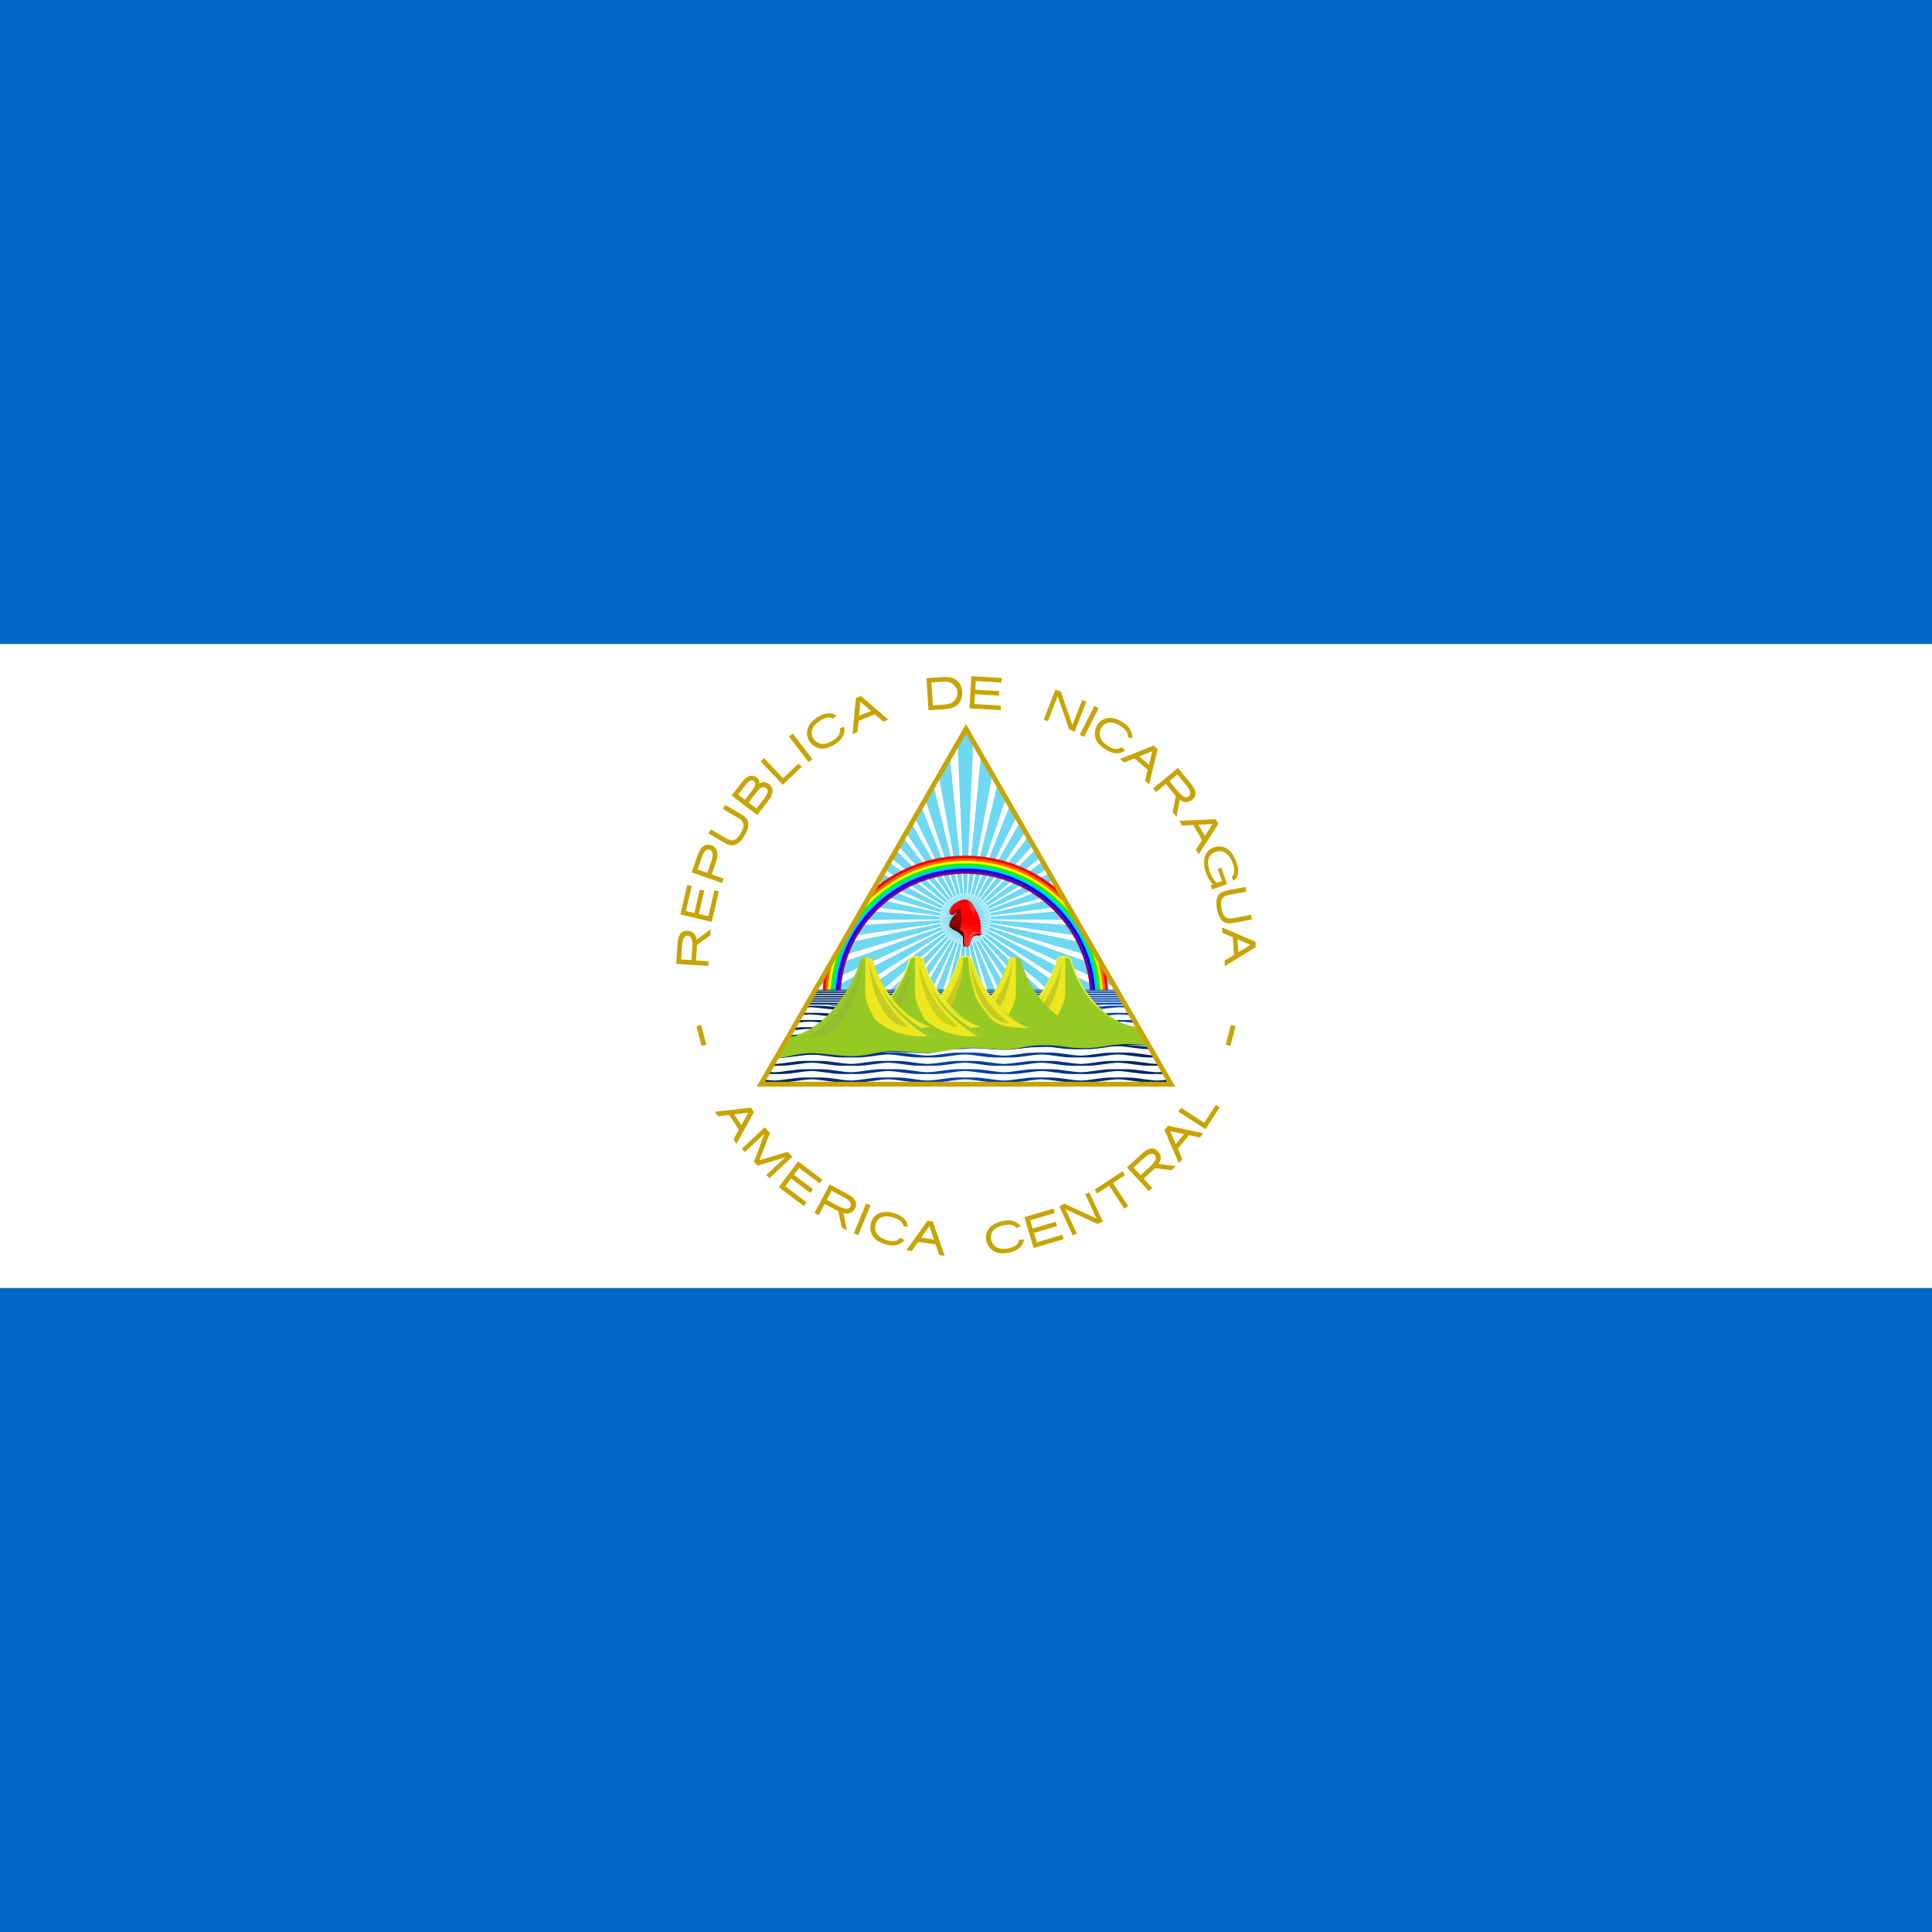 <svg xmlns="http://www.w3.org/2000/svg" xmlns:xlink="http://www.w3.org/1999/xlink" height="512" width="512" viewBox="0 0 512 512"><defs><linearGradient y2="283.42" x2="500.626" y1="289.055" x1="498.738" gradientUnits="userSpaceOnUse" id="f"><stop offset="0" stop-color="#510000"/><stop offset=".3" stop-color="#8a0000"/><stop offset="1" stop-color="#a00"/></linearGradient><linearGradient y2="287.449" x2="502.927" y1="291.373" x1="501.444" gradientUnits="userSpaceOnUse" id="g"><stop offset="0" stop-color="#ff2a2a"/><stop offset="1" stop-color="#f00"/></linearGradient><linearGradient y2="317.647" x2="484.764" y1="311.709" x1="484.764" gradientUnits="userSpaceOnUse" id="b"><stop offset="0" stop-color="#F5F549"/><stop offset="1" stop-color="#97C924"/></linearGradient><linearGradient id="a"><stop offset="0" stop-color="#025"/><stop offset=".5" stop-color="#04a"/><stop offset="1" stop-color="#025"/></linearGradient><linearGradient y2="317.486" x2="634.411" y1="317.486" x1="444.509" gradientUnits="userSpaceOnUse" xlink:href="#a" id="h"/><clipPath id="c"><path d="M500 226.375l-63.702 110.332h127.4z"/></clipPath><linearGradient xlink:href="#a" id="o" gradientUnits="userSpaceOnUse" x1="444.509" y1="317.486" x2="634.411" y2="317.486"/><linearGradient xlink:href="#a" id="p" gradientUnits="userSpaceOnUse" x1="444.509" y1="317.486" x2="634.411" y2="317.486"/><linearGradient xlink:href="#a" id="q" gradientUnits="userSpaceOnUse" x1="444.509" y1="317.486" x2="634.411" y2="317.486"/><linearGradient xlink:href="#a" id="r" gradientUnits="userSpaceOnUse" x1="444.509" y1="317.486" x2="634.411" y2="317.486"/><linearGradient xlink:href="#b" id="u" gradientUnits="userSpaceOnUse" x1="484.764" y1="311.709" x2="484.764" y2="317.647"/><linearGradient xlink:href="#a" id="x" gradientTransform="scale(4.457 .224)" x1="98.901" y1="1440.155" x2="124.971" y2="1440.155" gradientUnits="userSpaceOnUse"/><linearGradient xlink:href="#a" id="j" gradientUnits="userSpaceOnUse" x1="444.509" y1="317.486" x2="634.411" y2="317.486"/><linearGradient xlink:href="#a" id="l" gradientUnits="userSpaceOnUse" x1="444.509" y1="317.486" x2="634.411" y2="317.486"/><linearGradient xlink:href="#a" id="m" gradientUnits="userSpaceOnUse" x1="444.509" y1="317.486" x2="634.411" y2="317.486"/><linearGradient xlink:href="#a" id="i" gradientUnits="userSpaceOnUse" x1="444.509" y1="317.486" x2="634.411" y2="317.486"/><linearGradient xlink:href="#b" id="s" gradientUnits="userSpaceOnUse" x1="484.764" y1="311.709" x2="484.764" y2="317.647"/><linearGradient xlink:href="#b" id="v" gradientUnits="userSpaceOnUse" x1="484.764" y1="311.709" x2="484.764" y2="317.647"/><linearGradient xlink:href="#a" id="y" gradientUnits="userSpaceOnUse" gradientTransform="scale(9.124 .11)" x1="47.855" y1="3054.214" x2="61.745" y2="3054.214"/></defs><path fill="#0067c6" d="M0 0h512v512H0z"/><path fill="#fff" d="M0 170.667h512v170.667H0z"/><path d="M179.2 255.427l8.515.57c.03-.415.055-.83.084-1.245-1.118-.074-2.235-.15-3.35-.223.083-1.37.2-2.737.26-4.106 1.183-.857 2.37-1.713 3.55-2.575l.105-1.578c-1.25.906-2.497 1.813-3.745 2.72-.125-.887-.615-1.8-1.505-2.107-.78-.282-1.734-.332-2.41.225-.855.63-1.01 1.758-1.12 2.74-.15 1.856-.253 3.72-.385 5.577zm1.297-1.162c.102-1.397.166-2.798.3-4.193.104-.69.23-1.487.835-1.926.545-.362 1.352-.093 1.575.524.446 1.064.248 2.237.19 3.354l-.16 2.424c-.914-.06-1.83-.12-2.74-.183zm-.19-11.913l8.31 1.94 1.89-8.088-1.18-.276-1.607 6.88-2.53-.59 1.448-6.2-1.175-.275-1.448 6.2-2.238-.522 1.546-6.62-1.186-.277-1.83 7.83zm2.995-11.16l8.06 2.804.41-1.177c-1.058-.37-2.114-.737-3.17-1.105.413-1.22.866-2.426 1.247-3.656.27-1.005.48-2.18-.11-3.113-.48-.69-1.333-1.133-2.175-1.106-.93.04-1.686.724-2.098 1.516-.61 1.145-.95 2.405-1.395 3.618l-.77 2.218zm1.557-.777c.43-1.21.82-2.434 1.287-3.63.29-.64.644-1.398 1.38-1.6.604-.14 1.238.325 1.29.945.148 1.14-.35 2.216-.7 3.274l-.665 1.913-2.594-.902zm2.894-9.545c1.52.882 3.026 1.786 4.554 2.652.862.464 1.956.73 2.857.21 1.23-.68 2-1.938 2.603-3.164.476-1.033.822-2.316.215-3.37-.653-1.055-1.84-1.54-2.853-2.168l-2.95-1.726-.626 1.07c1.445.852 2.9 1.686 4.34 2.55.688.418 1.258 1.177 1.14 2.02-.136 1.005-.71 1.887-1.283 2.7-.47.658-1.263 1.19-2.105 1.01-.878-.167-1.592-.742-2.363-1.157l-2.9-1.697-.626 1.07zm6.146-10.044l6.777 5.186c1.052-1.373 2.1-2.75 3.16-4.117.607-.87 1.166-2.005.754-3.075-.372-.85-1.25-1.51-2.19-1.554-.423-.058-.976.263-1.206.405.242-.91-.503-1.763-1.34-2.004-1.01-.358-2.032.288-2.7 1.006-.785.855-1.44 1.817-2.16 2.727l-1.093 1.43zm1.72-.254c.792-1.016 1.543-2.066 2.374-3.052.387-.43 1.006-.917 1.606-.6.546.236.68.925.42 1.42-.414.888-1.098 1.607-1.668 2.394l-.93 1.217c-.6-.46-1.202-.917-1.803-1.377zm2.76 2.113c.823-1.053 1.598-2.144 2.467-3.16.443-.464 1-1.05 1.704-.915.603.138 1.04.79.833 1.396-.34 1.117-1.175 1.972-1.847 2.898l-1.06 1.384c-.698-.534-1.396-1.07-2.094-1.603zm3.204-10.91l5.86 6.203 5.02-4.743-.833-.88-4.013 3.793-.103.097-.074-.08-4.955-5.242zm7.513-6.573l5.2 6.765 1.016-.78-5.202-6.765zm7.643-5.19c-.844.525-1.524 1.14-2.047 1.856-.522.715-.803 1.46-.844 2.238-.043.778.165 1.53.623 2.267a4.39 4.39 0 0 0 1.687 1.574c.7.374 1.456.513 2.284.42.824-.092 1.754-.456 2.79-1.102.994-.62 1.7-1.333 2.133-2.154a3.675 3.675 0 0 0 .356-2.513l-1.18.463c.31 1.704-.79 2.523-2.023 3.305-1.927 1.173-3.805 1.088-4.956-.674-1.193-1.984.11-3.625 1.75-4.69 1.164-.727 2.31-1.224 3.403-.53l.924-.822c-.634-.44-1.357-.642-2.18-.596-.862.048-1.764.366-2.72.962zm10.083-5.032l-.894 9.562 1.327-.536.27-2.965h.004l4.318-1.74 2.248 1.95 1.33-.537-7.277-6.27-1.33.537zm1.167.98l2.837 2.456-3.177 1.28.34-3.736zm17.536-6.256l.533 8.517c1.54-.102 3.08-.174 4.62-.302 1.207-.138 2.506-.453 3.332-1.415 1.068-1.185 1.22-2.954.752-4.428-.392-1.298-1.56-2.28-2.88-2.528-1.3-.25-2.627-.053-3.937.007l-2.422.15zm1.314 1.133c1.226-.065 2.45-.184 3.677-.19a3.127 3.127 0 0 1 1.953.597c.854.584 1.355 1.634 1.243 2.667-.06 1.188-.933 2.28-2.086 2.58-.66.17-1.345.217-2.02.292l-2.386.15-.38-6.093zm10.58-1.637l-.487 8.52 8.292.473.07-1.21c-2.352-.134-4.703-.27-7.055-.403.05-.864.1-1.73.148-2.593 2.12.12 4.238.242 6.357.363l.07-1.205c-2.12-.12-4.24-.242-6.358-.363.043-.764.088-1.53.13-2.294 2.264.128 4.527.258 6.79.388l.07-1.217-8.027-.46zm22.28 3.555l-3.085 7.956 1.097.428 2.447-6.308.125-.33.136.365 2.944 8.464 1.437.555 3.087-7.956-1.1-.427-2.446 6.305-.124.32-.135-.36-2.946-8.46zm11.464 4.925l-3.88 7.6-1.14-.582 3.88-7.6zm6.436 3.77c-.828-.546-1.67-.908-2.54-1.085-.867-.175-1.662-.12-2.386.167-.724.288-1.322.79-1.8 1.515a4.39 4.39 0 0 0-.726 2.19c-.048.79.14 1.536.57 2.25.428.71 1.147 1.403 2.166 2.075.978.645 1.92.988 2.848 1.04.89.05 1.7-.193 2.434-.727l-.913-.88c-1.42.993-2.624.336-3.848-.457-1.87-1.263-2.577-3.005-1.456-4.786 1.306-1.913 3.34-1.413 4.994-.367 1.145.755 2.075 1.59 1.9 2.872l1.132.496c.134-.76.017-1.502-.367-2.23-.405-.765-1.07-1.452-2.01-2.073zm8.125 6.13l-8.92 3.557 1.082.94 2.762-1.11.002.003 3.515 3.05-.71 2.89 1.08.94 2.27-9.33-1.083-.94zm-.34 1.485l-.895 3.644-2.588-2.248 3.482-1.398zm6.785 4.443l-6.584 5.43c.264.32.53.64.793.962.86-.712 1.724-1.424 2.59-2.136.876 1.053 1.73 2.126 2.626 3.163-.274 1.436-.55 2.872-.817 4.31l1.005 1.22.858-4.548c.738.602 1.816.905 2.697.426.76-.358 1.426-1.047 1.465-1.926.092-1.175-.747-2.13-1.418-3l-3.216-3.902zm-.145 1.735c.922 1.14 1.89 2.242 2.77 3.413.406.603.912 1.452.446 2.157-.38.603-1.222.55-1.74.16-1.043-.704-1.733-1.782-2.55-2.718l-1.042-1.265 2.118-1.747zm10.128 11.847l-9.594.44.713 1.24 2.973-.144.003.005 2.32 4.036-1.62 2.498.716 1.242 5.2-8.074-.714-1.24zm-.81 1.29l-2.038 3.15-1.71-2.968 3.75-.18zm6.285 10.004c-.534-1.447-1.375-2.93-2.8-3.654-1.583-.796-3.692-.41-4.816.986-.978 1.16-1.028 2.8-.767 4.226.31 1.636 1.06 3.195 2.187 4.425-.212.076-.425.152-.637.23l.408 1.135c1.332-.48 2.665-.958 3.997-1.437l-1.554-4.316-.924.33c.38 1.06.762 2.12 1.144 3.18l-1.355.488c-1.192-1.027-1.86-2.544-2.205-4.053-.256-1.132-.266-2.49.592-3.38.986-1.024 2.732-1.343 3.915-.47 1.167.855 1.825 2.238 2.158 3.613.228.905.19 1.98-.496 2.686-.192.144.112.345.164.517l.327.54a3.01 3.01 0 0 0 1.146-2.386c.024-.908-.176-1.81-.48-2.66zm2.452 6.664l-4.774.928c-.885.173-1.55.453-1.992.827-.442.372-.724.897-.86 1.596-.136.69-.116 1.537.082 2.567a.21.21 0 0 1 .004.024c.203 1.03.502 1.824.887 2.414.388.597.847.978 1.396 1.157.55.18 1.27.193 2.157.02l4.772-.93-.237-1.215-4.657.905c-2.09.408-2.794-.692-3.153-2.574l-.005-.024c-.372-1.88-.132-3.164 1.958-3.57l4.658-.906-.237-1.218zm2.617 14.524l-8.83-3.776.103 1.43 2.74 1.162v.006l.337 4.64-2.544 1.547.103 1.43L332.8 251l-.103-1.428zm-1.29.812l-3.207 1.95-.247-3.418 3.453 1.468zm-145.592 21.262l-1.238.326 1.368 5.2 1.238-.327zm140.4 0l1.238.325-1.37 5.2-1.237-.325zm-127.203 21.89l-9.54 1.1.797 1.19 2.955-.35.003.005 2.592 3.867-1.443 2.604.797 1.19 4.633-8.412-.798-1.19zm-.718 1.346l-1.818 3.282-1.91-2.844 3.728-.438zm4.37 3.868l-6.082 5.688.812.868 5.126-4.793-2.69 7.4.932.995 7.35-2.23-5.034 4.706.812.868 6.082-5.687-1.234-1.32-7.468 2.23 2.796-7.225zm8.86 9.038l-5.135 6.817 6.633 4.996.73-.967-5.645-4.25 1.562-2.075 5.086 3.83.726-.963-5.086-3.83c.46-.612.92-1.224 1.382-1.836l5.433 4.09.734-.974-6.423-4.837zm8.348 6.112l-4.02 7.527c.367.196.734.39 1.1.588l1.58-2.96c1.213.638 2.412 1.304 3.635 1.922.294 1.432.587 2.865.887 4.295.465.25.93.497 1.395.745l-.94-4.532c.91.278 2.023.148 2.655-.63.537-.602.903-1.446.646-2.253-.3-1.112-1.394-1.695-2.32-2.233-1.536-.83-3.08-1.648-4.62-2.47zm.526 1.658c1.286.702 2.6 1.353 3.86 2.1.586.395 1.327.934 1.253 1.73-.063.697-.815 1.07-1.45.922-1.246-.207-2.297-.95-3.406-1.503-.516-.276-1.032-.55-1.548-.827l1.293-2.422zm9.112 3.38l-3.224 7.9 1.185.485 3.226-7.9zm7.695 2.66c-.942-.314-1.85-.445-2.735-.39-.883.056-1.636.315-2.26.78-.625.466-1.072 1.107-1.346 1.93a4.39 4.39 0 0 0-.133 2.3c.16.78.537 1.45 1.138 2.028.597.574 1.47 1.057 2.63 1.442 1.11.368 2.11.454 3.02.264a3.675 3.675 0 0 0 2.162-1.334l-1.11-.612c-1.116 1.327-2.45 1.005-3.837.556-2.133-.733-3.268-2.233-2.648-4.243.766-2.187 2.862-2.23 4.73-1.65 1.302.43 2.416.995 2.58 2.28l1.222.184c-.07-.77-.374-1.456-.934-2.06-.588-.633-1.41-1.123-2.478-1.478zm8.58 1.92l-5.58 7.815 1.417.205 1.723-2.427.006.003 4.608.666.964 2.816 1.42.205-3.137-9.076-1.418-.206zm.516 1.434l1.22 3.55-3.39-.49 2.172-3.06zm19.488-1.374c-.975.188-1.83.518-2.576 1-.743.48-1.272 1.075-1.59 1.787-.316.712-.392 1.49-.227 2.34.15.782.49 1.472 1.01 2.075.52.6 1.175 1 1.982 1.21.802.21 1.8.202 3-.03 1.15-.222 2.063-.636 2.762-1.247a3.675 3.675 0 0 0 1.23-2.22l-1.266.01c-.323 1.702-1.643 2.073-3.073 2.36-2.22.405-3.942-.347-4.385-2.404-.402-2.284 1.403-3.35 3.316-3.756 1.348-.26 2.596-.314 3.366.726l1.158-.436c-.437-.638-1.04-1.086-1.823-1.34-.822-.263-1.777-.29-2.883-.076zm5.698-1.008c.81 2.725 1.618 5.452 2.428 8.18l7.962-2.363-.345-1.162-6.77 2.01-.74-2.49 6.104-1.812c-.115-.386-.23-.77-.343-1.157l-6.103 1.812-.654-2.204 6.52-1.934-.347-1.17-7.71 2.29zm9.232-2.903l3.582 7.745c.356-.165.712-.33 1.07-.494l-2.99-6.46c2.763 1.253 5.51 2.543 8.265 3.81.183.16.367.053.55-.046.36-.165.717-.33 1.075-.497l-3.582-7.745-1.072.496 2.985 6.45c-2.834-1.285-5.655-2.605-8.485-3.905l-1.396.648zm9.37-4.4l.67 1.014 3.046-2.003.116-.077.058.087 3.965 6.025 1.036-.682-3.967-6.025-.058-.087.118-.078 3.063-2.016-.668-1.016zm8.586-5.88l5.784 6.275c.305-.28.61-.563.917-.844l-2.275-2.468c1.003-.935 2.027-1.846 3.014-2.798 1.45.194 2.898.39 4.348.578l1.162-1.07-4.588-.608c.563-.77.807-1.863.28-2.716-.4-.737-1.124-1.366-2.003-1.357-1.18-.03-2.086.86-2.92 1.58-1.24 1.14-2.48 2.285-3.72 3.425zm1.74.05c1.087-.984 2.135-2.01 3.256-2.954.58-.44 1.4-.99 2.13-.564.623.35.616 1.19.254 1.726-.645 1.084-1.685 1.833-2.576 2.7-.4.37-.802.74-1.203 1.108l-1.86-2.02zm8.188-9.987l3.817 8.813.906-1.11-1.19-2.728.002-.004 2.946-3.6 2.91.626.907-1.11-9.393-1.994-.908 1.11zm1.495.297l3.67.788-2.17 2.652-1.5-3.44zm2.22-5.13l7.16 4.642 3.758-5.797-1.017-.66-3.005 4.636-.077.117-.09-.058-6.053-3.926z" fill="#c8a400"/><g clip-path="url(#c)" transform="translate(-170.667) scale(.853)"><path d="M500 226.408l-31.478 54.535-15.42 26.702H546.9l-14.715-25.484L500 226.41z" fill="#fff"/><g id="e"><g id="d"><path d="M500 226.408l-2.356 4.082L500 285.467l2.358-54.977z" opacity=".62" fill="#17c0eb" stroke="#17c0eb" stroke-width=".129"/><path d="M500 277.475l-.133.003.134 3.11.136-3.11c-.045 0-.09-.003-.134-.003z" fill="#fff"/></g><use height="100%" width="100%" xlink:href="#d" transform="rotate(72 500 285.467)"/><use height="100%" width="100%" xlink:href="#d" transform="rotate(144 500 285.467)"/><use height="100%" width="100%" xlink:href="#d" transform="rotate(-144 500 285.467)"/><use height="100%" width="100%" xlink:href="#d" transform="rotate(-72 500 285.467)"/></g><use height="100%" width="100%" xlink:href="#e" transform="rotate(8 500 285.467)"/><use height="100%" width="100%" xlink:href="#e" transform="rotate(16 500 285.467)"/><use height="100%" width="100%" xlink:href="#e" transform="rotate(24 500 285.467)"/><use height="100%" width="100%" xlink:href="#e" transform="rotate(32 500 285.467)"/><use height="100%" width="100%" xlink:href="#e" transform="rotate(40 500 285.467)"/><use height="100%" width="100%" xlink:href="#e" transform="rotate(48 500 285.467)"/><use height="100%" width="100%" xlink:href="#e" transform="rotate(56 500 285.467)"/><use height="100%" width="100%" xlink:href="#e" transform="rotate(64 500 285.467)"/><path d="M500 265.844a44.236 44.236 0 0 0-28.97 10.75L456.376 302c-.5 2.67-.75 5.434-.75 8.25h5.03c0-21.726 17.62-39.344 39.345-39.344 21.728 0 39.345 17.618 39.345 39.344h5.03c0-2.813-.248-5.582-.75-8.25l-14.655-25.406a44.25 44.25 0 0 0-28.97-10.75z" fill="#f00"/><path d="M500 266.656c-11.764 0-22.44 4.675-30.28 12.25l-12.032 20.844a43.596 43.596 0 0 0-1.28 10.5h4.25c0-21.726 17.616-39.344 39.342-39.344 21.727 0 39.344 17.618 39.344 39.344h4.25a43.86 43.86 0 0 0-1.28-10.53l-12.032-20.814c-7.84-7.574-18.518-12.25-30.282-12.25z" fill="#f60"/><path d="M500 267.47c-12.702 0-24.1 5.52-31.938 14.31l-8.718 15.095a42.733 42.733 0 0 0-2.125 13.375h3.435c0-21.726 17.618-39.344 39.344-39.344 21.725 0 39.343 17.618 39.343 39.344h3.437c0-4.673-.74-9.165-2.124-13.375l-8.72-15.095C524.1 272.992 512.7 267.468 500 267.468z" fill="#ff0"/><path d="M500 268.25c-14.55 0-27.372 7.414-34.906 18.656l-2.813 4.875a41.818 41.818 0 0 0-4.28 18.47h2.657c0-21.725 17.617-39.343 39.343-39.343 21.726 0 39.343 17.618 39.343 39.344H542a41.82 41.82 0 0 0-4.282-18.436l-2.844-4.937C527.338 275.65 514.537 268.25 500 268.25z" fill="#0f0"/><path d="M500 269.062c-22.747 0-41.188 18.44-41.188 41.188h1.844c0-21.727 17.618-39.344 39.344-39.344 21.726 0 39.344 17.617 39.344 39.344h1.844c0-22.748-18.44-41.188-41.188-41.188z" fill="#0cf"/><path d="M500 269.844c-22.306 0-40.375 18.1-40.375 40.406h1.344c0-21.56 17.47-39.03 39.03-39.03 21.56 0 39.03 17.47 39.03 39.03h1.375c0-22.306-18.1-40.406-40.406-40.406z" fill="#00f"/><path d="M500 270.657c-21.863 0-39.588 17.725-39.588 39.59 0 .244.003.49.007.732h.8c-.006-.246-.008-.49-.008-.735 0-21.422 17.366-38.788 38.788-38.788 21.423 0 38.79 17.366 38.79 38.788 0 .245-.003.49-.008.733h.797c.002-.244.005-.49.005-.734 0-21.864-17.72-39.59-39.585-39.59z" fill="#800080"/><path d="M500.395 288.134c-.644-.124-1.226-.484-1.775-.61-.756.725-.835 1.457-.73 2.08.26.14.31.353.877.86s.496.773.462 1.965c-.017.5.07 1.58.577 1.68.548.11.932-.346 1.09-1.16.152-.79.417-1.216.698-1.7.306-1.854-.193-2.51-1.2-3.117z" fill="#510000"/><path d="M497.168 283.524c-.595.015-1.528 1.012-1.943.475-.24-.31-.28-.904-.037-1.4.56-1.153 1.124-1.718 2.167-2.33 2.378-1.403 3.89-.953 5.074 1.06 1.096 1.773 2.15 3.73 2.244 5.37.03.503.283 1.41-.156 1.86-1.35 1.39-4.597-1.433-6.498-.986-.64.15-1.377.617-1.98.218-.47-.31-.078-.997.272-1.294.612-.52 1.5-2.366 1.38-3.166-.067-.446-.08.18-.526.19z" fill="#f00"/><path d="M496.927 282.548c-1.083.445-.966 1.076-1.51 1.59.154.058.766.31 1.364-.3.26-.215.55-.294.68-.363-.306.22-.524.554-.685.684-.404.327-1.034 1.08-1.34 1.844-.307.764-.43 1.673-.376 1.782.055.11.425.78 1.565 1.232 2.03.806 2.417 2.438 4.477 2.438 1.615 0 1.356-1.056 2.647-.832 1.12.194 1.713-.696.635-1.232-1.37-.468-4.092-.192-5.372.033-.413-4.083-.055-2.65-.15-4.405-.098-1.755-.624-1.86.07-3.28-.577.87-1.276.733-2.003.806z" fill="url(#f)"/><path d="M500.938 279.795c-.04.223-.077.516-.056.6.087.34.175.693.278.994.115.334.162.577.24.926.082.36.4.5.694.722.37.28.084 1.036.315 1.067.182.025.486-1.07.49-1.246 0-.237-.003-.427-.04-.647a15.3 15.3 0 0 0-.425-.872c-.002-.003-.007-.005-.01-.01a3.652 3.652 0 0 0-.193-.326 4.204 4.204 0 0 0-.786-.863c-.02-.014-.037-.03-.056-.046a3.936 3.936 0 0 0-.258-.187c-.062-.04-.13-.076-.194-.113z" fill="#ff2a2a"/><path d="M501.25 287.398c-.72-.188-1.427-.543-2.038-.725-1.2-.36-2.48-1.134-3.366-.814-.317.14-.29.454-.39.91-.042.53-.596 1.317-.136 1.06.685-.383 2.49.733 3.095 1.106.287.177.892.524 1.082 1.022.19.497.092 1.755.04 2.295-.052.566.12 1.835.687 1.987.61.163 1.078-.323 1.316-1.23.23-.88.405-1.387.757-1.915s.756-.756 1.32-.863c.564-.106 1.382.462 1.382-.203 0-.437-.386-.855-.22-1.454.126-.472-.404-.378-.844-.572-1.036-.32-1.97-.42-2.688-.607z" fill="url(#g)"/><path d="M498.363 288.902c-.327-.178-2.315-1.478-3.043-1.07-.23.127-.317-.017-.32-.258-.004-.24.11-.594.184-.866.074-.273.195-.792.516-1.062.687-.58 2.27.575 3.108.886-.072.436-.47 2.356-.445 2.37z" fill="#910000"/><path d="M501.763 291.36c.916-1.602 1.508-1.396 2.613-1.373.37.008.477-.33.393-.667-.28.624-1.664-.07-2.417.263-1.573.692-1.28 3.77-2.027 4.07.776.65 1.124-1.746 1.436-2.292z" fill="#ff3a3a"/><g fill="url(#h)"><path d="M453.103 307.645l-9.955 17.237h113.708l-9.956-17.237h-93.797z" fill="#fff"/><g id="n" fill="url(#i)"><path id="k" d="M449.705 321.364c-1.658 0-3.197.167-4.71.353l-.486.846c2.43-.216 4.695-.65 7.14-.71 3.29.08 6.28.83 9.784.83 1.518.015 3.027-.03 4.526 0 3.5 0 6.49-.75 9.784-.83 3.295.08 6.304.83 9.803.83 1.518.005 3.178-.023 4.53 0 3.5 0 6.474-.75 9.765-.83 3.293.08 6.27.83 9.77.83 1.53.015 3.032-.03 4.542 0 3.5 0 6.49-.75 9.787-.83 3.298.08 6.283.83 9.784.83 1.516.015 3.03-.03 4.53 0 3.5 0 6.475-.75 9.765-.83 2.55.063 4.92.52 7.485.725l-.515-.893c-1.404-.168-2.836-.32-4.37-.32-1.528-.022-3.035.03-4.546 0-3.5 0-6.474.747-9.765.828-3.298-.08-6.285-.83-9.788-.83-1.513-.02-3.03.032-4.526 0-3.5 0-6.493.75-9.786.83-3.293-.08-6.283-.83-9.782-.83-1.522-.02-3.042.032-4.547 0-3.497 0-6.474.75-9.763.83-3.294-.08-6.27-.83-9.77-.83-1.52-.02-3.025.032-4.525 0-3.5 0-6.49.75-9.785.83-3.294-.08-6.283-.83-9.783-.83-1.52-.02-3.043.032-4.547 0z" fill="url(#j)"/><use height="100%" width="100%" xlink:href="#k" y="-1.113" fill="url(#l)"/><use height="100%" width="100%" xlink:href="#k" y="-2.23" fill="url(#m)"/></g><use height="100%" width="100%" xlink:href="#n" y="-3.344" fill="url(#o)"/><use height="100%" width="100%" xlink:href="#n" y="-6.691" fill="url(#p)"/><path d="M453.23 307.458l-.123.215h93.79l-.124-.215H453.23zm-.22.377l-.126.22h94.235l-.13-.22h-93.98zm-.2.346l-.204.358h94.792l-.205-.356H452.81zm-.317.553l-.25.433h95.518l-.25-.433h-95.016zm-.4.69l-.25.435h96.317l-.25-.434h-95.816zm-.398.692l-.247.43h97.107l-.247-.43h-96.613zm-.398.692l-.25.43h97.91l-.25-.43h-97.41zm-.43.744l-.304.53h98.877l-.303-.53h-98.27z" fill="url(#q)"/><path d="M457.357 312.287c3.45.662 3.782 0 3.782 0zm81.503 0s.33.662 3.782 0z" fill="url(#r)"/></g><g fill="#ccd11e"><g id="t"><path d="M530.63 297.043c-1.708 0-2.23.862-2.23.862-2.737 10.576-11.808 21.333-22.6 21.333h-8.082v10.768c0 .003.012 0 .017 0h61.498l-6.187-10.954c-9.707-1.45-17.64-11.373-20.166-21.147 0 0-.54-.862-2.25-.862z" fill="url(#s)"/><path d="M530.63 297.465c-.783 0-1.26.18-1.537.355-.264.165-.315.276-.32.288 0 .007-.016.01-.02.016-1.4 5.323-4.35 10.67-8.333 14.707-4.012 4.07-9.07 6.83-14.605 6.83h-7.674v9.924h60.857l-5.68-10.058c-4.687-.612-8.973-3.163-12.458-6.694-3.987-4.037-6.933-9.383-8.335-14.706l-.017-.016c-.007-.012-.07-.105-.338-.27-.284-.177-.755-.373-1.54-.373z" fill="#97c924"/><path d="M530.63 297.465c.147 0 .28.02.406.034.024 3.015 0 8.107 0 10.8-.03 2.34-.83 4.222-2.012 6.44-.547 1.554-.986.963-2.35 2.857-1.83.654-3.186.91-5.138 1.216-2.517.398-8.12.75-10.887.136 3.64-1.07 6.96-3.27 9.77-6.12a30.57 30.57 0 0 0 2.13-2.4 33.663 33.663 0 0 0 3.01-4.48c.35-.627.685-1.25.996-1.894a33.86 33.86 0 0 0 1.25-2.94c.124-.33.245-.667.356-.998.222-.665.417-1.33.592-1.996.002-.006.015-.01.016-.017.007-.012.06-.122.322-.287.136-.085.332-.17.575-.237h.017c.252-.066.554-.117.946-.117z" fill="#ede71f"/><path d="M529.938 298.902c-.412 6.034-2.277 13.192-6.644 17.81-1.607 1.337-3.66 2.55-5.646 2.255 6.77-5.51 10.885-13.947 12.29-20.065z" fill="#c6cb24"/><path d="M524.494 309.28c-1.002 2.722-4.788 6.747-8.84 10.046-1.15.035-1.76.1-2.804.038 2.468-.225 8.22-5.083 11.644-10.083z" fill="#9ecb34"/></g><use height="100%" width="100%" xlink:href="#t" x="-15.341"/><g fill="#c6cb24"><path d="M502.218 297.91c2.735 10.576 11.79 21.334 22.583 21.334h8.09v10.768c0 .003-.014 0-.016 0H467.08c-.007 0-.018.003-.018 0v-10.768h8.073c10.792 0 19.863-10.758 22.6-21.333 0 0 .534-.864 2.243-.864 1.708 0 2.243.866 2.243.866z" fill="url(#u)"/><path d="M499.975 297.465c.784 0 1.255.196 1.538.372.27.166.332.26.34.27l.016.017c1.4 5.323 4.346 10.67 8.33 14.707 4.018 4.07 9.088 6.83 14.624 6.83h7.64v9.924h-64.98v-9.923h7.675c5.534 0 10.592-2.76 14.604-6.83 3.982-4.036 6.934-9.382 8.334-14.705.002-.007.014-.01.016-.016.006-.013.057-.124.32-.29.28-.173.755-.354 1.54-.354z" fill="#97c924"/><path d="M499.263 297.53a3.4 3.4 0 0 0-.242.055h-.016c-.243.066-.436.15-.572.236-.263.167-.313.276-.32.288-.002.006-.016.01-.017.017a28.878 28.878 0 0 1-.95 2.993 34.22 34.22 0 0 1-1.25 2.942 34.21 34.21 0 0 1-.996 1.894 33.634 33.634 0 0 1-3.01 4.477 30.73 30.73 0 0 1-2.13 2.403c-2.81 2.85-6.13 5.05-9.77 6.117 2.765.614 4.032-.057 6.55-.455 1.95-.308 4.21-.563 6.042-1.217 1.364-1.894.9-1.3 1.446-2.854 1.18-2.218 2.906-4.222 3.334-6.68 1.62-3.023 1.903-8.615 1.903-10.214z" fill="#ede71f"/><path d="M499.275 298.902c-.412 6.034-2.277 13.192-6.644 17.81-1.604 1.337-3.66 2.55-5.644 2.255 6.77-5.51 10.885-13.947 12.29-20.065z"/><path d="M493.832 309.28c-1.002 2.722-4.788 6.748-8.84 10.046-1.15.035-1.76.1-2.804.038 2.467-.225 8.222-5.083 11.644-10.083z" fill="#9ecb34"/><path d="M500.95 297.584h.02c.24.067.434.15.57.236.264.165.315.274.32.286.003.006.017.01.02.018.174.665.37 1.333.59 1.996.112.332.235.665.358.995a33.6 33.6 0 0 0 1.25 2.942c.31.645.644 1.268.997 1.895a33.634 33.634 0 0 0 3.01 4.477 30.73 30.73 0 0 0 2.13 2.4c2.81 2.85 6.128 5.445 9.768 6.512-7.245.028-10.39-.63-13.022-4.016-2.63-3.387-3.604-4.868-4.14-6.937-.533-2.07-2.024-6.57-1.87-10.807z" fill="#ede71f"/><path d="M501.476 298.902c.412 6.034 2.22 12.006 6.587 16.625 1.607 1.337 3.66 2.55 5.646 2.255-7.337-5.002-10.83-12.762-12.235-18.88z"/></g><g id="w"><path d="M484.75 297.043c-1.71 0-2.25.862-2.25.862-2.522 9.747-11.824 22.318-21.496 23.81l-4.79 8.29h49.015V318.66c-8.827-2.37-15.89-11.63-18.25-20.753 0 0-.523-.862-2.23-.862z" fill="url(#v)"/><path d="M484.75 297.465c-.785 0-1.256.196-1.54.372-.268.166-.33.26-.337.27l-.017.017c-1.402 5.323-4.678 10.705-8.08 14.99-3.402 4.283-9.72 8.617-14.042 9.076l-4.282 7.393h48.06V318.89c-3.554-1.09-6.8-3.267-9.552-6.06-3.982-4.037-6.934-9.383-8.334-14.706-.002-.007-.015-.01-.017-.016-.008-.012-.06-.123-.323-.288-.28-.174-.755-.355-1.54-.355z" fill="#97c924"/><path d="M483.445 298.903c-.617 9.043-5.653 20.454-11.34 22.42-1.855.64-5.1.864-6.227 1.008 9.948-4.73 15.828-15.85 17.567-23.426z" fill="#93bc30"/><path d="M484.746 297.465c-.147 0-.28.02-.406.034-.023 3.015 0 8.107 0 10.8.03 2.34.83 4.222 2.012 6.44.07.194.136.354.203.49.41 1.086.713 1.463 2.282 2.654 4.987 3.787 11.17 4.353 14.808 4.04-1.14-.898-2.358-1.715-3.43-2.467 1.71-.056 3.35-.25 4.512-.508-3.64-1.068-6.96-3.27-9.77-6.12a30.523 30.523 0 0 1-1.403-1.555c-.21-.292-.5-.698-.592-.812-1.118-1.4-2.263-2.947-3.145-4.513a34.164 34.164 0 0 1-.997-1.893 34.023 34.023 0 0 1-1.606-3.938 31.676 31.676 0 0 1-.592-1.997c-.002-.006-.015-.01-.017-.017-.006-.012-.057-.122-.32-.287a2.207 2.207 0 0 0-.576-.238h-.02a3.614 3.614 0 0 0-.945-.118z" fill="#ede71f"/><path d="M485.446 298.902c.412 6.034 2.277 13.192 6.644 17.81 1.606 1.337 3.66 2.55 5.646 2.255-6.77-5.51-10.886-13.947-12.29-20.065z"/><path d="M489.613 307.247c2.37 5.837 8.37 11.29 14.543 14.954 1.15.037 1.492.005 2.537-.06-4.42-2.37-11.54-5.752-17.08-14.892z" fill="#9ecb34"/></g><use height="100%" width="100%" xlink:href="#w" x="-15.43" fill="#c6cb24"/></g><path d="M556.5 324.692c-.574.203-4.42-.19-6.433-.044l-1.28.336c-1.123-.008-2.238.024-3.33 0-3.602 0-6.65.948-10.075.948-3.433 0-6.47-.948-10.075-.948-1.12-.008-2.234.025-3.33 0-3.602 0-6.647.948-10.076.948-3.427 0-6.47-.948-10.073-.948-1.13-.007-2.242.023-3.348 0-3.603 0-6.633.948-10.06.948-3.43 0-6.455-.948-10.057-.948-.267 0-.516.01-.776.017-.178-.002-.377-.015-.557-.015-.12 0-.223-.003-.34 0-.117-.003-.237 0-.356 0-.18 0-.345.013-.523.017-.257-.007-.51-.016-.777-.016-3.606 0-6.643.95-10.076.948-3.43 0-6.473-.948-10.075-.948-.26 0-.52.01-.775.017-.18-.003-.34-.016-.522-.016-.124 0-.252-.003-.374 0-.117-.003-.237 0-.356 0-.18 0-.362.013-.54.017-.26-.007-.51-.016-.776-.016-2.88 0-6.218.607-8.936.85l-6.272 10.858 62.972-.007 64.375.006z" fill="#fff"/><path d="M547.993 323.11c-.2 0-.398 0-.596.008-3.24.095-5.564 1.115-11.2 1.115-5.638 0-6.22-1.02-12.584-.88-5.947.132-8.443 1.263-11.67 1.218-3.228-.042-8.473-.695-12.51-.273-4.037.423-8.828 1.284-11.973 1.29-3.91-.016-7.82-.73-11.906-.323-4.087.406-5.997 1.5-11.063 1.485-4.354-.014-9.08-.7-12.744-.696-3.435.003-7.267.957-10.086 1.443l-.844 1.464c2.247-.26 8.55-1.217 10.802-1.276 2.344-.06 10.717.483 15.335.325 4.618-.16 5.158-1.173 10.618-1.173 3.803 0 6.668.4 10.568.4 2.434 0 4.643-1.243 8.343-1.243.937-.027 1.866-.06 2.795-.09 3.12-.516 8.384.044 12.048.23 3.315.174 5.457-.614 8.914-.73 1.496-.067 2.998-.065 4.474-.147 3.46-.115 6.423.64 9.68.624 3.25-.2 6.404-.92 9.86-1.036 1.51-.07 3-.072 4.49-.148 2.288-.076 5.838.078 8.274.5l-.84-1.45c-2.38-.075-5.31-.634-8.18-.634z" fill="url(#x)"/><g id="A"><path id="z" d="M450.312 334.748c-3.457 0-6.402.853-9.652.945-1.21-.033-2.367-.183-3.535-.345l-.49.85c.486.032.975.063 1.488.063 1.502.02 2.99-.034 4.474 0 3.457 0 6.382-.85 9.634-.943 3.256.092 6.208.945 9.668.945 1.5.02 2.993-.035 4.474 0 3.458 0 6.413-.852 9.667-.944 3.255.092 6.23.945 9.686.945 1.495.02 2.993-.035 4.47 0 3.457 0 6.4-.852 9.652-.944 3.253.09 6.19.944 9.65.944 1.51.02 2.998-.035 4.49 0 3.457 0 6.41-.852 9.666-.944 3.257.092 6.21.945 9.67.945 1.495.02 2.99-.035 4.47 0 3.456 0 6.4-.852 9.65-.944 3.254.093 6.21.946 9.667.946 1.5.02 2.996-.035 4.474 0 .605 0 1.196-.033 1.778-.076l-.462-.797c-1.064.144-2.133.276-3.235.306-3.254-.093-6.195-.946-9.652-.946-1.51-.02-2.996.03-4.49 0-3.457 0-6.396.853-9.648.945-3.257-.09-6.206-.946-9.666-.946-1.497-.02-2.994.03-4.474 0-3.458 0-6.413.853-9.667.945-3.255-.093-6.21-.946-9.667-.946-1.503-.02-3.003.03-4.49 0-3.458 0-6.4.853-9.65.945-3.253-.093-6.194-.946-9.65-.946-1.507-.02-2.99.03-4.475 0-3.46 0-6.41.854-9.666.945-3.255-.093-6.21-.946-9.667-.946-1.502-.02-3.006.03-4.49 0z" fill="url(#y)"/><use height="100%" width="100%" xlink:href="#z" y="-1.289"/><use height="100%" width="100%" xlink:href="#z" y="-2.575"/></g><use height="100%" width="100%" xlink:href="#A" y="-3.867"/><use height="100%" width="100%" xlink:href="#A" y="-7.729"/><path d="M443.846 324.705l-2.427 4.19c2.837-.47 7.1-1.702 10.632-1.705 3.663-.003 8.082.903 12.438.916 5.067.014 6.977-1.08 11.064-1.485 4.086-.405 7.998.53 11.906.547 3.145-.007 7.936-1.09 11.973-1.512 4.037-.422 7.737.293 12.603.37 4.866.074 5.63-1.18 11.576-1.312 6.366-.14 6.947.878 12.584.878 4.242.23 7.883-.853 11.666-1.12 3.784-.27 5.54.043 8.305.11l-1.838-3.254c-.033 0-.063.003-.094.004l-101.246 2.225z" fill="#97c924"/><path d="M550.067 324.648s2.71.148 3.847.276a91.39 91.39 0 0 0 2.955.253l-.37-.485c-.575.203-4.42-.19-6.434-.044z" fill="#fff"/></g><path d="M256 191.892l-27.428 47.52-28.038 48.553 54.867-.006 56.067.004-27.437-47.516L256 191.89zm0 2.562l26.922 46.637 26.326 45.593-53.847-.003-52.65.002 26.93-46.63z" fill="#c8a400"/></svg>